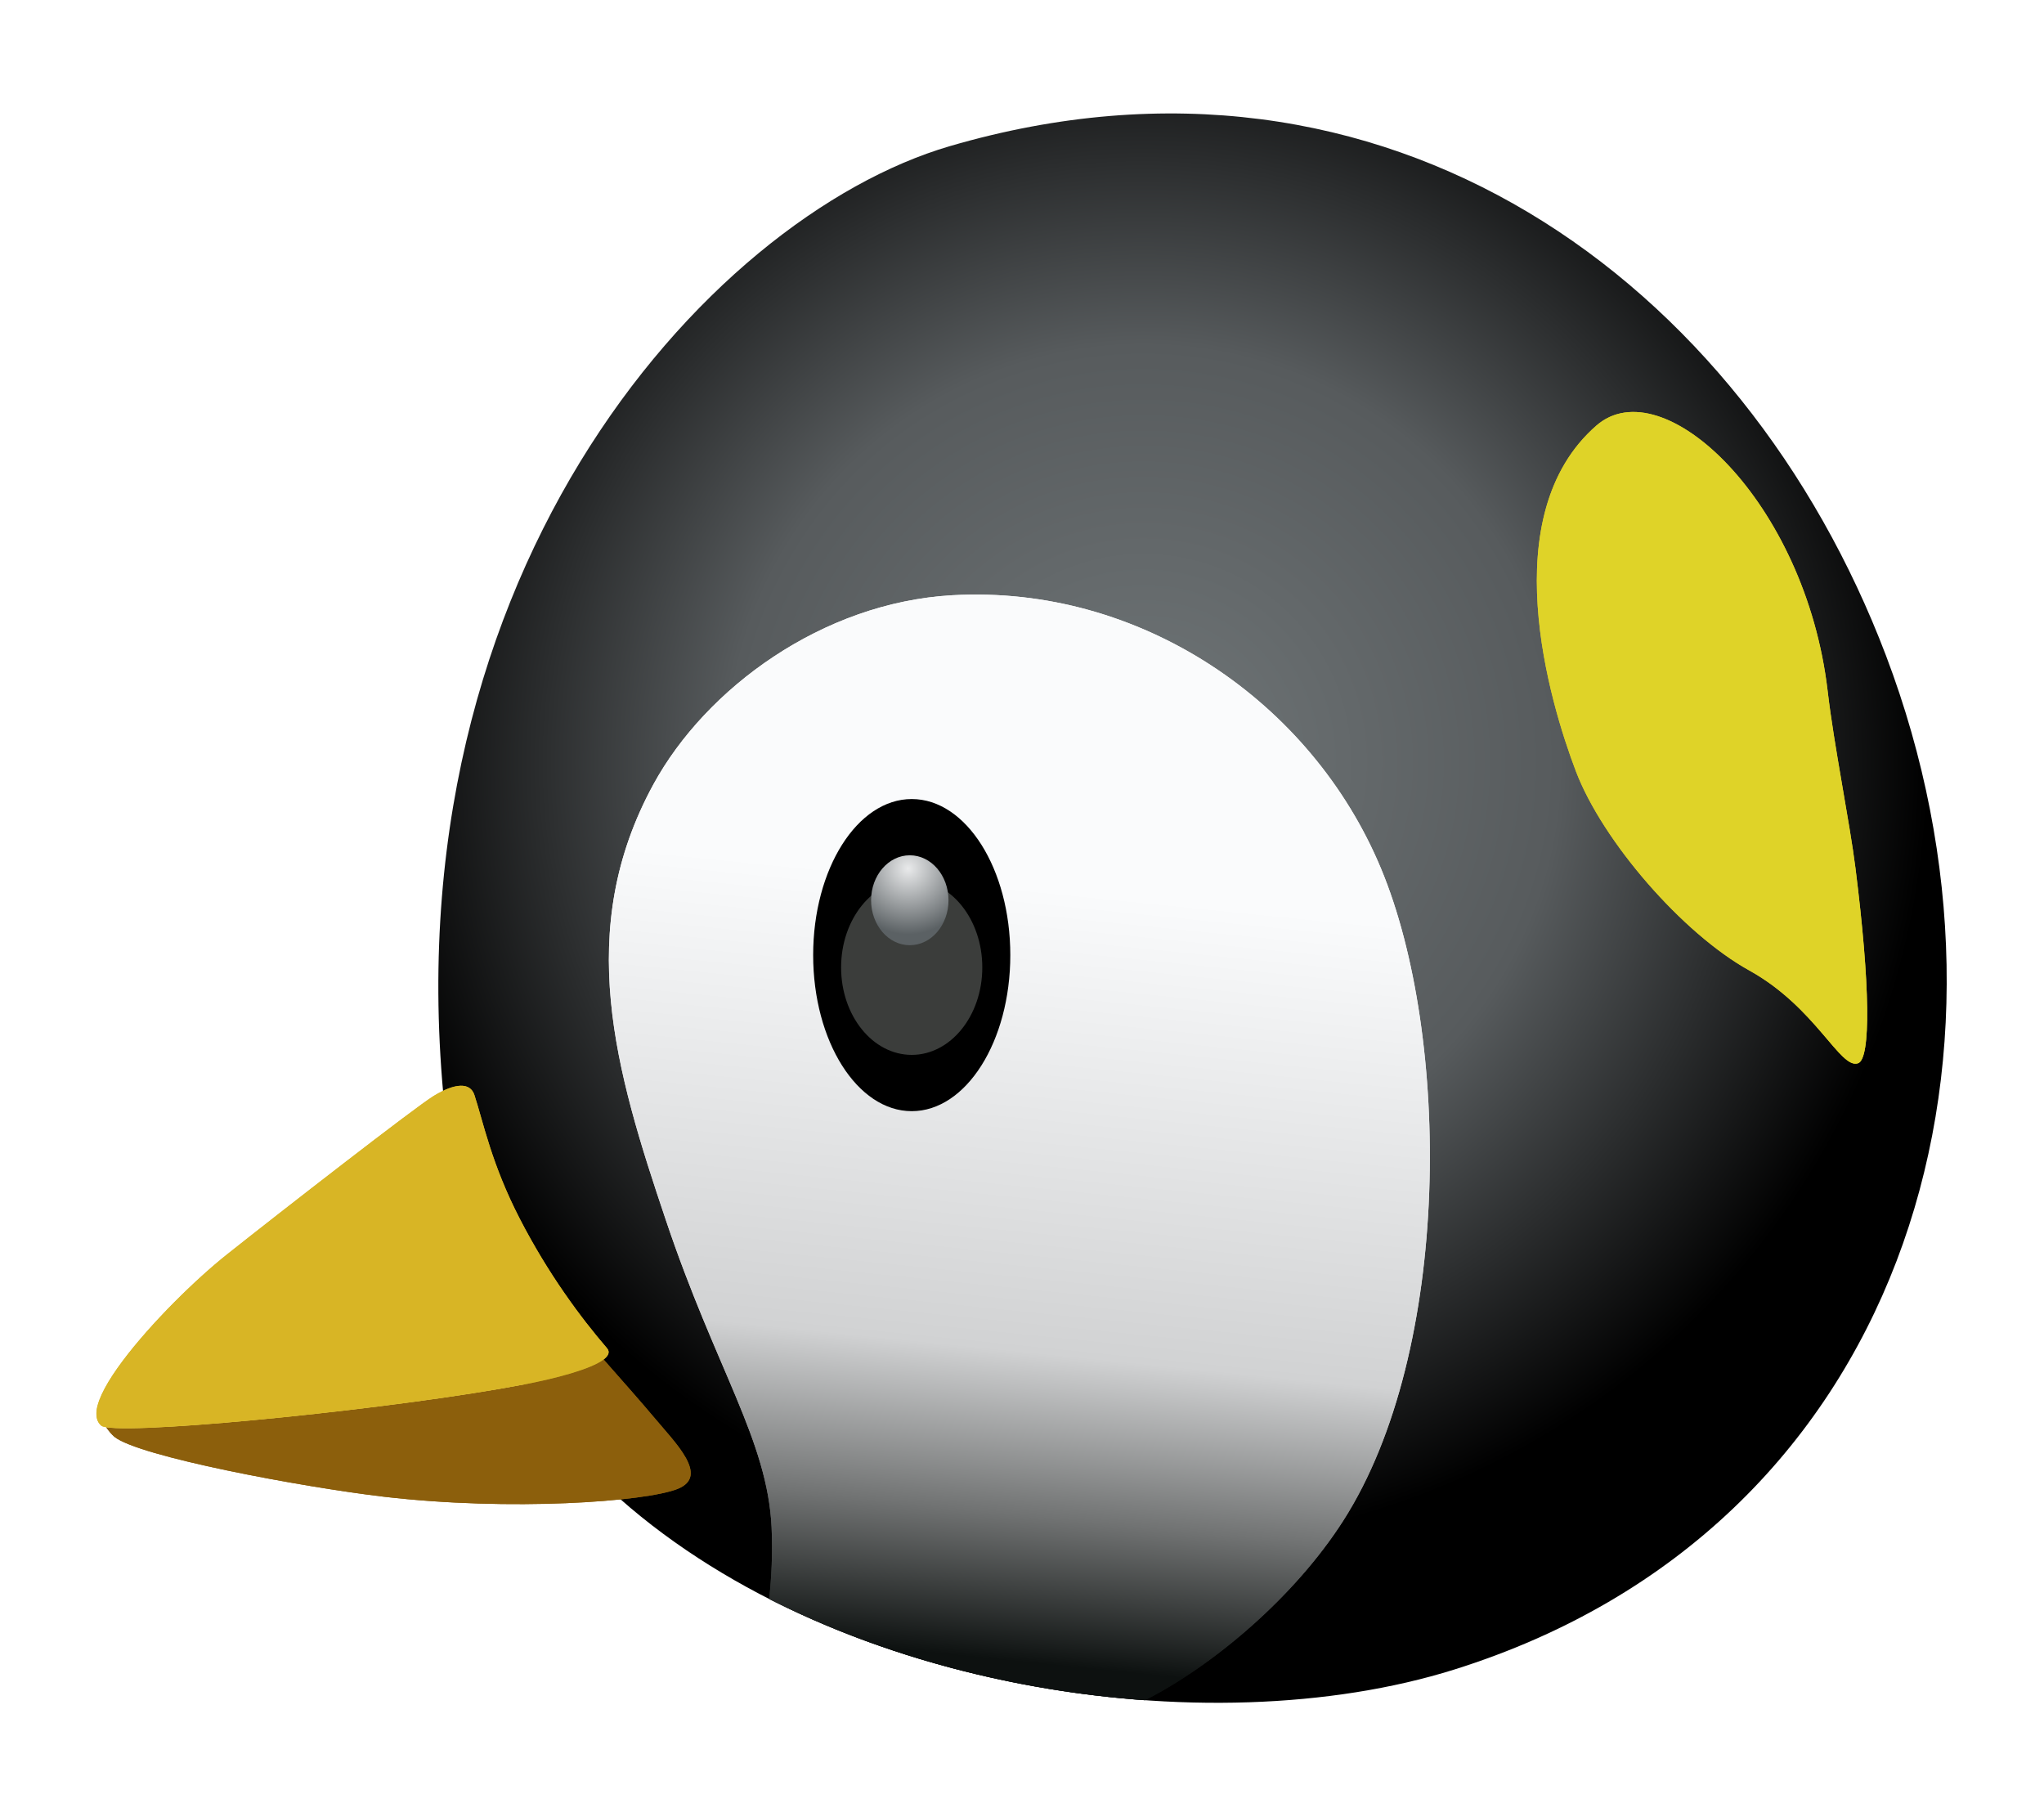 <svg width="100%" height="100%" viewBox="0 0 18 16" version="1.1" xmlns="http://www.w3.org/2000/svg" xmlns:xlink="http://www.w3.org/1999/xlink" xml:space="preserve" style="fill-rule:evenodd;clip-rule:evenodd;stroke-linejoin:round;stroke-miterlimit:2;"><g id="mdsvex" transform="matrix(1.059,0,0,1.059,0.031,-1.025)"><g><path d="M7.869,2.183C11.504,1.121 14.471,3.304 15.654,6.419C16.93,9.781 15.807,13.675 12.064,14.849C10.013,15.492 6.845,15.022 5.038,13.35C4.252,12.622 3.871,11.734 3.706,10.498C3.08,5.823 5.847,2.774 7.869,2.183Z" style="fill:url(#_Radial-kcwt20l);"/><path d="M13.246,4.506C12.391,5.251 12.855,6.802 13.076,7.382C13.298,7.963 13.963,8.73 14.518,9.037C15.073,9.345 15.273,9.862 15.422,9.808C15.529,9.77 15.523,9.161 15.4,8.185C15.353,7.809 15.221,7.164 15.169,6.715C14.985,5.136 13.797,4.026 13.246,4.506Z" style="fill:rgb(223,211,40);"/><path d="M13.246,4.506C12.391,5.251 12.855,6.802 13.076,7.382C13.298,7.963 13.963,8.73 14.518,9.037C15.073,9.345 15.273,9.862 15.422,9.808C15.529,9.77 15.523,9.161 15.4,8.185C15.353,7.809 15.221,7.164 15.169,6.715C14.985,5.136 13.797,4.026 13.246,4.506Z" style="fill:rgb(223,211,40);"/><path d="M4.99,12.271C5.151,12.453 5.323,12.649 5.405,12.747C5.583,12.961 5.874,13.239 5.606,13.347C5.337,13.454 4.216,13.535 3.162,13.412C2.477,13.331 1.119,13.077 0.921,12.913C0.899,12.894 0.876,12.867 0.853,12.834C1.183,12.89 3.304,12.675 4.327,12.479C4.589,12.429 4.883,12.352 4.99,12.271Z" style="fill:rgb(140,95,12);"/><path d="M4.99,12.271C5.151,12.453 5.323,12.649 5.405,12.747C5.583,12.961 5.874,13.239 5.606,13.347C5.337,13.454 4.216,13.535 3.162,13.412C2.477,13.331 1.119,13.077 0.921,12.913C0.899,12.894 0.876,12.867 0.853,12.834C1.183,12.89 3.304,12.675 4.327,12.479C4.589,12.429 4.883,12.352 4.99,12.271Z" style="fill:rgb(140,95,12);"/><path d="M0.853,12.834C0.834,12.831 0.821,12.827 0.814,12.822C0.779,12.793 0.768,12.75 0.774,12.695C0.801,12.485 1.106,12.112 1.417,11.798C1.574,11.64 1.733,11.497 1.858,11.398C2.297,11.049 3.431,10.168 3.577,10.08C3.756,9.971 3.881,9.965 3.916,10.073C3.99,10.299 4.057,10.644 4.294,11.103C4.531,11.562 4.799,11.922 5.018,12.177C5.045,12.208 5.031,12.24 4.99,12.271C4.883,12.352 4.589,12.429 4.327,12.479C3.304,12.675 1.183,12.89 0.853,12.834Z" style="fill:rgb(216,181,37);"/><path d="M0.853,12.834C0.834,12.831 0.821,12.827 0.814,12.822C0.779,12.793 0.768,12.75 0.774,12.695C0.801,12.485 1.106,12.112 1.417,11.798C1.574,11.64 1.733,11.497 1.858,11.398C2.297,11.049 3.431,10.168 3.577,10.08C3.756,9.971 3.881,9.965 3.916,10.073C3.99,10.299 4.057,10.644 4.294,11.103C4.531,11.562 4.799,11.922 5.018,12.177C5.045,12.208 5.031,12.24 4.99,12.271C4.883,12.352 4.589,12.429 4.327,12.479C3.304,12.675 1.183,12.89 0.853,12.834Z" style="fill:rgb(216,181,37);"/><path d="M6.367,14.262C6.386,14.084 6.397,13.882 6.387,13.668C6.353,12.942 5.927,12.359 5.508,11.113C5.088,9.868 4.742,8.702 5.405,7.488C5.841,6.691 6.808,5.979 7.888,5.917C9.449,5.828 10.877,6.8 11.455,8.19C12.034,9.579 12.048,12.193 11.141,13.611C10.734,14.248 10.056,14.818 9.492,15.104C8.426,15.028 7.323,14.749 6.367,14.262Z" style="fill:url(#_Linear-cvq3edb);"/><path d="M6.367,14.262C6.386,14.084 6.397,13.882 6.387,13.668C6.353,12.942 5.927,12.359 5.508,11.113C5.088,9.868 4.742,8.702 5.405,7.488C5.841,6.691 6.808,5.979 7.888,5.917C9.449,5.828 10.877,6.8 11.455,8.19C12.034,9.579 12.048,12.193 11.141,13.611C10.734,14.248 10.056,14.818 9.492,15.104C8.426,15.028 7.323,14.749 6.367,14.262Z" style="fill:url(#_Linear-x42r4ne);"/></g><g transform="matrix(1.335,0,0,1.029,-2.643,-0.172)"><ellipse cx="7.637" cy="8.825" rx="0.614" ry="1.261"/></g><g transform="matrix(1.208,0,0,1.194,-1.642,-1.835)"><g style="filter:url(#_Effect-vzexjrb);"><ellipse cx="7.611" cy="9.084" rx="0.486" ry="0.609" style="fill:rgb(59,61,59);"/></g></g><g transform="matrix(1.052,0,0,0.903,-0.42,0.855)"><ellipse cx="7.563" cy="8.414" rx="0.306" ry="0.414" style="fill:url(#_Radial-xwvz3a0);"/></g></g><defs><radialGradient id="_Radial-kcwt20l" cx="0" cy="0" r="1" gradientUnits="userSpaceOnUse" gradientTransform="matrix(4.127,5.043,-5.043,4.127,9.474,7.307)"><stop offset="0" style="stop-color:rgb(112,118,120);stop-opacity:1"/><stop offset="0.53" style="stop-color:rgb(87,91,93);stop-opacity:1"/><stop offset="1" style="stop-color:black;stop-opacity:1"/></radialGradient><linearGradient id="_Linear-cvq3edb" x1="0" y1="0" x2="1" y2="0" gradientUnits="userSpaceOnUse" gradientTransform="matrix(-0.618,6.424,-6.424,-0.618,9.304,8.399)"><stop offset="0" style="stop-color:rgb(250,251,252);stop-opacity:1"/><stop offset="0.6" style="stop-color:rgb(209,210,211);stop-opacity:1"/><stop offset="0.81" style="stop-color:rgb(113,115,115);stop-opacity:1"/><stop offset="1" style="stop-color:rgb(13,17,16);stop-opacity:1"/></linearGradient><linearGradient id="_Linear-x42r4ne" x1="0" y1="0" x2="1" y2="0" gradientUnits="userSpaceOnUse" gradientTransform="matrix(-0.618,6.424,-6.424,-0.618,9.304,8.399)"><stop offset="0" style="stop-color:rgb(250,251,252);stop-opacity:1"/><stop offset="0.6" style="stop-color:rgb(209,210,211);stop-opacity:1"/><stop offset="0.81" style="stop-color:rgb(113,115,115);stop-opacity:1"/><stop offset="1" style="stop-color:rgb(13,17,16);stop-opacity:1"/></linearGradient><filter id="_Effect-vzexjrb" filterUnits="userSpaceOnUse" x="6.273" y="7.612" width="2.677" height="2.943"><feGaussianBlur in="SourceGraphic" stdDeviation="0.143"/></filter><radialGradient id="_Radial-xwvz3a0" cx="0" cy="0" r="1" gradientUnits="userSpaceOnUse" gradientTransform="matrix(0.017,0.606,-0.52,0.019,7.55,8.122)"><stop offset="0" style="stop-color:rgb(233,234,235);stop-opacity:1"/><stop offset="1" style="stop-color:rgb(91,97,100);stop-opacity:1"/></radialGradient></defs></svg>